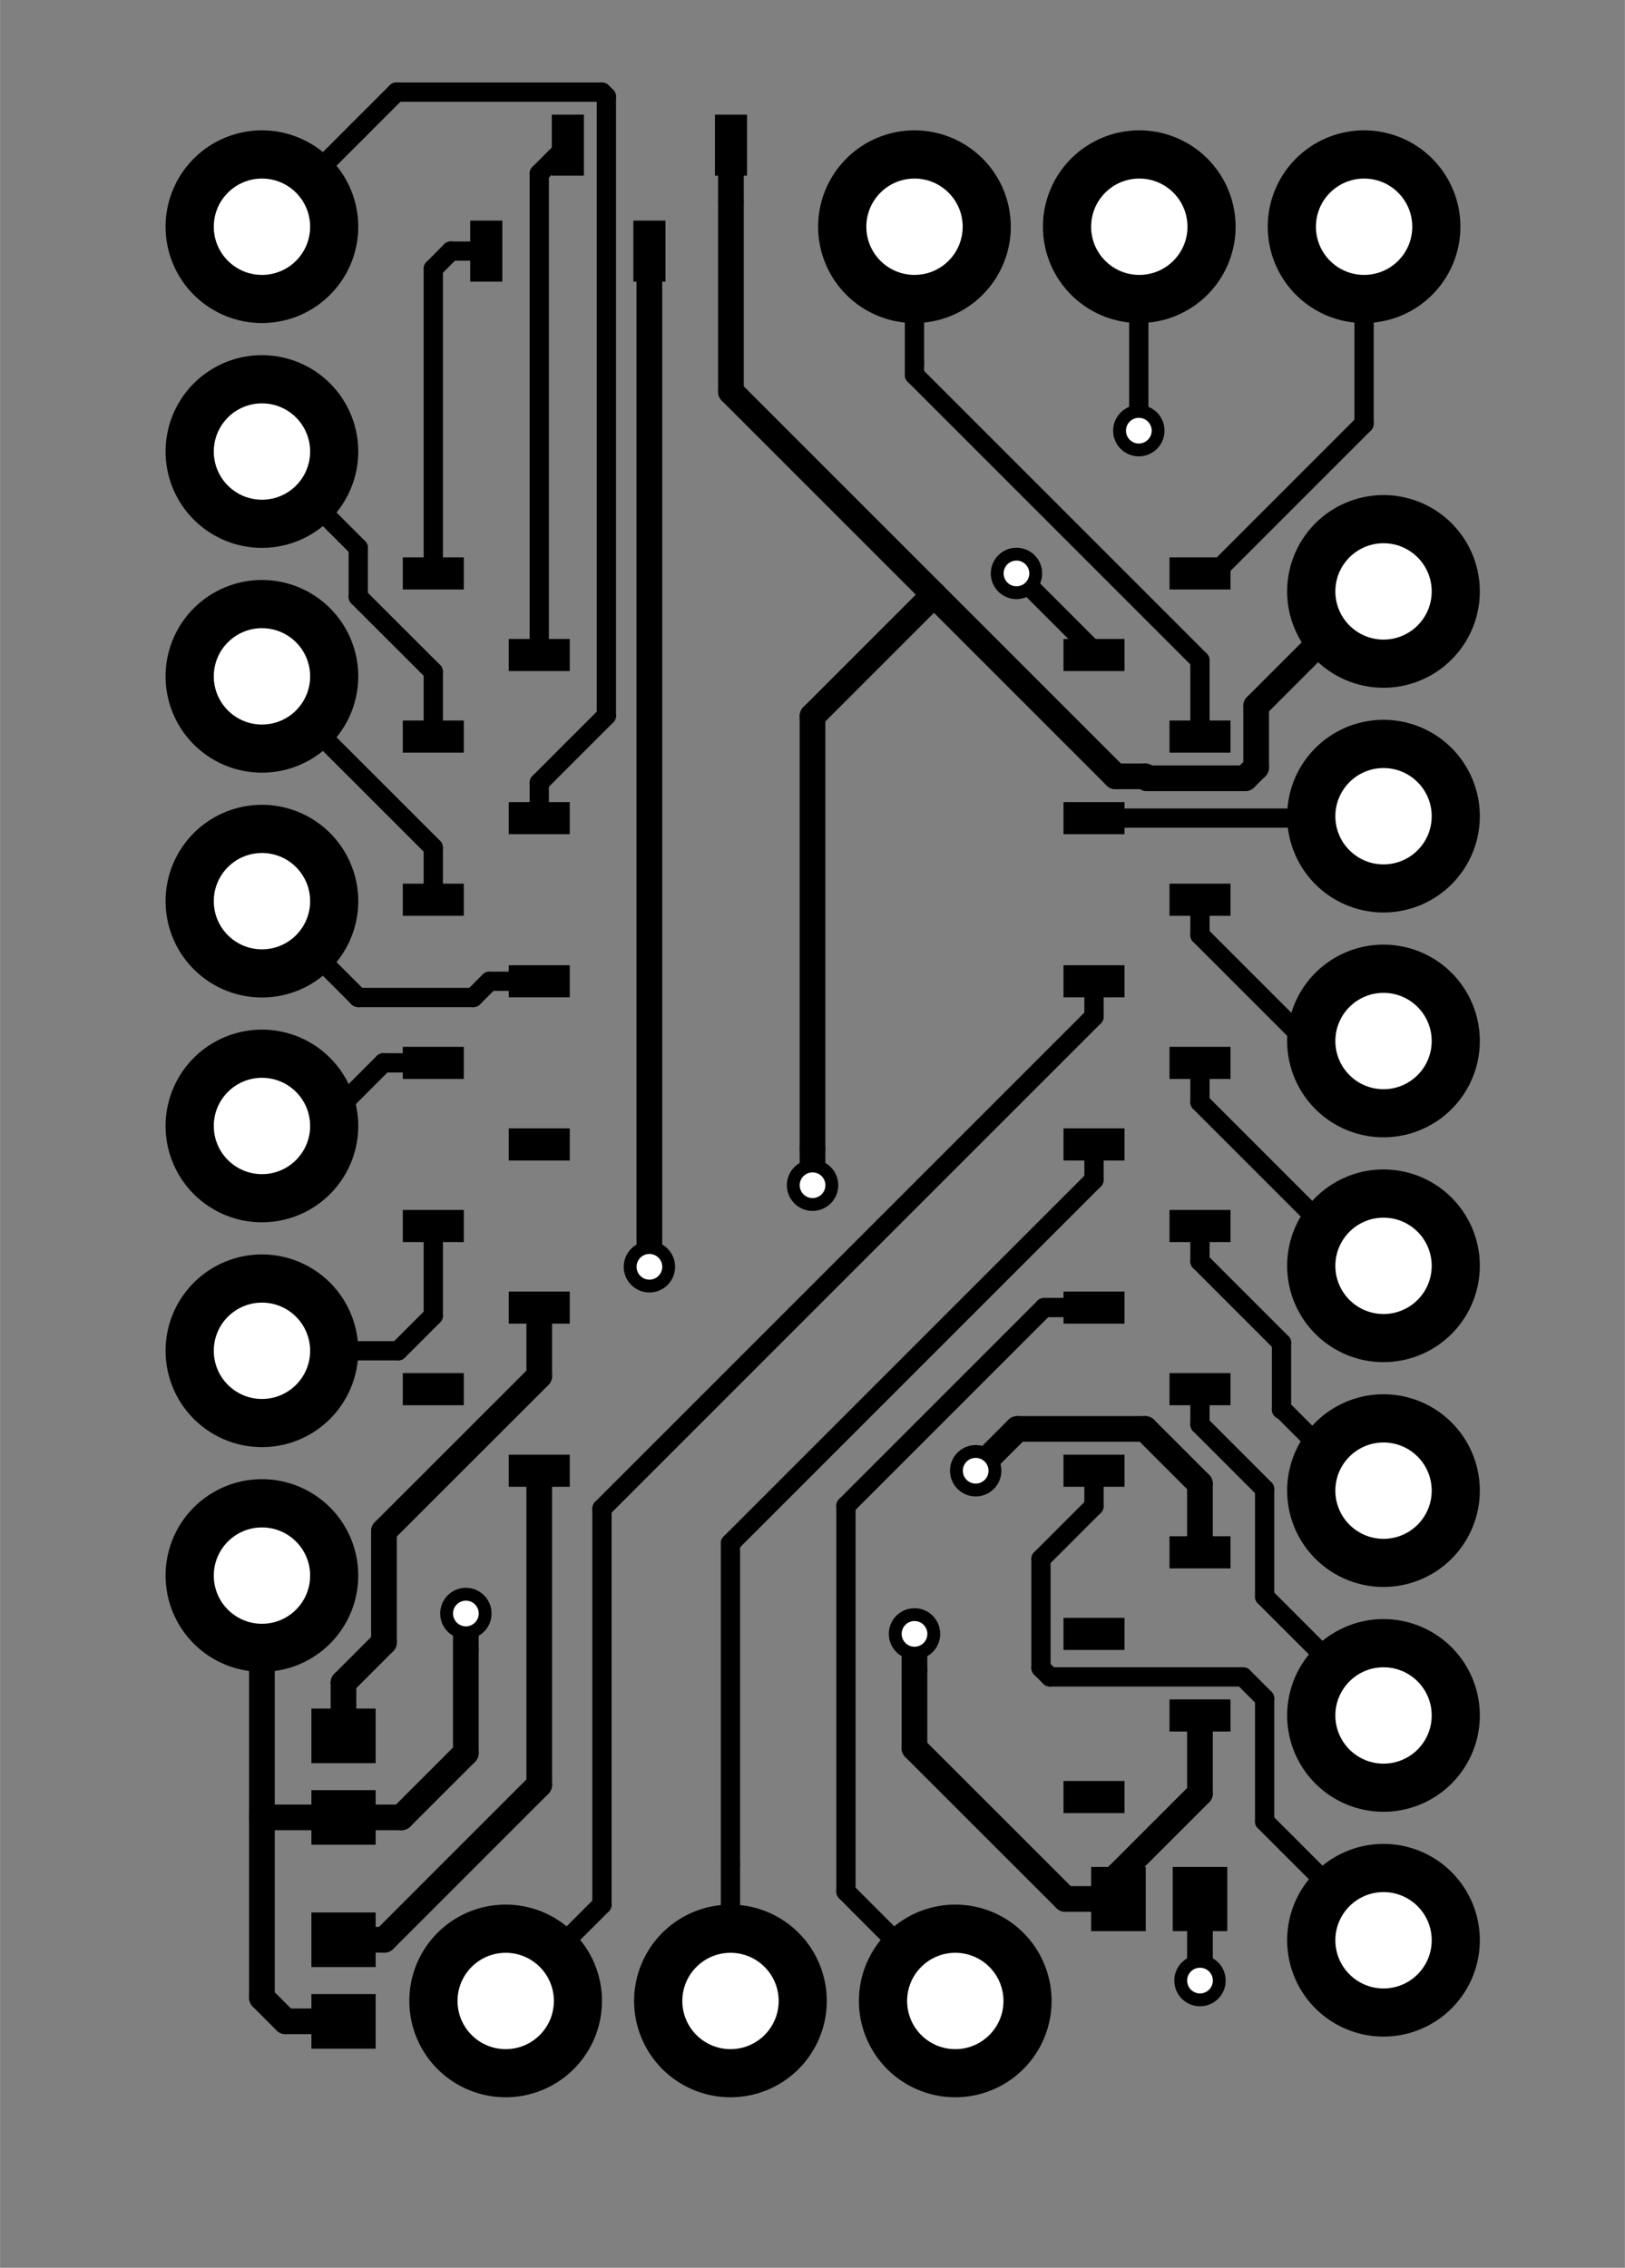 <?xml version="1.0" standalone="no"?>
 <!DOCTYPE svg PUBLIC "-//W3C//DTD SVG 1.1//EN" 
 "http://www.w3.org/Graphics/SVG/1.1/DTD/svg11.dtd"> 
<svg xmlns="http://www.w3.org/2000/svg" version="1.1" 
    width="5.06cm" height="7.061cm" viewBox="0 0 19920 27800 ">
<rect x="0" y="0" width="19920" height="27800" fill="#808080" stroke="none"/>
<title>SVG Picture created as KiCad-Adafruit_ESP32_LiPo_Wearable_Shield-F_Cu.svg date 2020/10/07 15:20:46 </title>
  <desc>Picture generated by PCBNEW </desc>
<g style="fill:#000000; fill-opacity:1;stroke:#000000; stroke-opacity:1;
stroke-linecap:round; stroke-linejoin:round; "
 transform="translate(0 0) scale(1 1)">
</g>
<g style="fill:#000000; fill-opacity:0.0; 
stroke:#000000; stroke-width:-0; stroke-opacity:1; 
stroke-linecap:round; stroke-linejoin:round;">
<g >
</g>
<g style="fill:#000000; fill-opacity:0.0; 
stroke:#000000; stroke-width:0; stroke-opacity:1; 
stroke-linecap:round; stroke-linejoin:round;">
</g>
<g style="fill:#000000; fill-opacity:1.0; 
stroke:#000000; stroke-width:0; stroke-opacity:1; 
stroke-linecap:round; stroke-linejoin:round;">
<path style="fill:#000000; fill-opacity:1.0; 
stroke:#000000; stroke-width:0; stroke-opacity:1; 
stroke-linecap:round; stroke-linejoin:round;fill-rule:evenodd;"
d="M 14336.6,21226.4
14336.6,20832.7
15084.6,20832.7
15084.6,21226.4
Z" /> 
<path style="fill:#000000; fill-opacity:1.0; 
stroke:#000000; stroke-width:0; stroke-opacity:1; 
stroke-linecap:round; stroke-linejoin:round;fill-rule:evenodd;"
d="M 14336.6,19226.4
14336.6,18832.7
15084.6,18832.7
15084.6,19226.4
Z" /> 
<path style="fill:#000000; fill-opacity:1.0; 
stroke:#000000; stroke-width:0; stroke-opacity:1; 
stroke-linecap:round; stroke-linejoin:round;fill-rule:evenodd;"
d="M 14336.6,17226.4
14336.6,16832.7
15084.6,16832.7
15084.6,17226.4
Z" /> 
<path style="fill:#000000; fill-opacity:1.0; 
stroke:#000000; stroke-width:0; stroke-opacity:1; 
stroke-linecap:round; stroke-linejoin:round;fill-rule:evenodd;"
d="M 14336.6,15226.4
14336.6,14832.7
15084.6,14832.7
15084.6,15226.4
Z" /> 
<path style="fill:#000000; fill-opacity:1.0; 
stroke:#000000; stroke-width:0; stroke-opacity:1; 
stroke-linecap:round; stroke-linejoin:round;fill-rule:evenodd;"
d="M 14336.6,13226.4
14336.6,12832.7
15084.6,12832.7
15084.6,13226.4
Z" /> 
<path style="fill:#000000; fill-opacity:1.0; 
stroke:#000000; stroke-width:0; stroke-opacity:1; 
stroke-linecap:round; stroke-linejoin:round;fill-rule:evenodd;"
d="M 14336.6,11226.4
14336.6,10832.7
15084.6,10832.7
15084.6,11226.4
Z" /> 
<path style="fill:#000000; fill-opacity:1.0; 
stroke:#000000; stroke-width:0; stroke-opacity:1; 
stroke-linecap:round; stroke-linejoin:round;fill-rule:evenodd;"
d="M 14336.6,9226.38
14336.6,8832.68
15084.6,8832.68
15084.6,9226.38
Z" /> 
<path style="fill:#000000; fill-opacity:1.0; 
stroke:#000000; stroke-width:0; stroke-opacity:1; 
stroke-linecap:round; stroke-linejoin:round;fill-rule:evenodd;"
d="M 14336.6,7226.38
14336.6,6832.68
15084.6,6832.68
15084.6,7226.38
Z" /> 
<path style="fill:#000000; fill-opacity:1.0; 
stroke:#000000; stroke-width:0; stroke-opacity:1; 
stroke-linecap:round; stroke-linejoin:round;fill-rule:evenodd;"
d="M 13037.4,22226.4
13037.4,21832.7
13785.4,21832.7
13785.4,22226.4
Z" /> 
<path style="fill:#000000; fill-opacity:1.0; 
stroke:#000000; stroke-width:0; stroke-opacity:1; 
stroke-linecap:round; stroke-linejoin:round;fill-rule:evenodd;"
d="M 13037.4,20226.4
13037.4,19832.7
13785.4,19832.7
13785.4,20226.4
Z" /> 
<path style="fill:#000000; fill-opacity:1.0; 
stroke:#000000; stroke-width:0; stroke-opacity:1; 
stroke-linecap:round; stroke-linejoin:round;fill-rule:evenodd;"
d="M 13037.4,18226.4
13037.4,17832.7
13785.4,17832.7
13785.4,18226.4
Z" /> 
<path style="fill:#000000; fill-opacity:1.0; 
stroke:#000000; stroke-width:0; stroke-opacity:1; 
stroke-linecap:round; stroke-linejoin:round;fill-rule:evenodd;"
d="M 13037.4,16226.4
13037.4,15832.7
13785.4,15832.7
13785.4,16226.4
Z" /> 
<path style="fill:#000000; fill-opacity:1.0; 
stroke:#000000; stroke-width:0; stroke-opacity:1; 
stroke-linecap:round; stroke-linejoin:round;fill-rule:evenodd;"
d="M 13037.4,14226.4
13037.4,13832.7
13785.4,13832.7
13785.4,14226.4
Z" /> 
<path style="fill:#000000; fill-opacity:1.0; 
stroke:#000000; stroke-width:0; stroke-opacity:1; 
stroke-linecap:round; stroke-linejoin:round;fill-rule:evenodd;"
d="M 13037.4,12226.4
13037.4,11832.7
13785.4,11832.7
13785.4,12226.4
Z" /> 
<path style="fill:#000000; fill-opacity:1.0; 
stroke:#000000; stroke-width:0; stroke-opacity:1; 
stroke-linecap:round; stroke-linejoin:round;fill-rule:evenodd;"
d="M 13037.4,10226.4
13037.4,9832.68
13785.4,9832.68
13785.4,10226.4
Z" /> 
<path style="fill:#000000; fill-opacity:1.0; 
stroke:#000000; stroke-width:0; stroke-opacity:1; 
stroke-linecap:round; stroke-linejoin:round;fill-rule:evenodd;"
d="M 13037.4,8226.38
13037.4,7832.68
13785.4,7832.68
13785.4,8226.38
Z" /> 
</g>
<g >
</g>
<g style="fill:#000000; fill-opacity:1.0; 
stroke:#000000; stroke-width:0; stroke-opacity:1; 
stroke-linecap:round; stroke-linejoin:round;">
<path style="fill:#000000; fill-opacity:1.0; 
stroke:#000000; stroke-width:0; stroke-opacity:1; 
stroke-linecap:round; stroke-linejoin:round;fill-rule:evenodd;"
d="M 6236.22,18226.4
6236.22,17832.7
6984.25,17832.7
6984.25,18226.4
Z" /> 
<path style="fill:#000000; fill-opacity:1.0; 
stroke:#000000; stroke-width:0; stroke-opacity:1; 
stroke-linecap:round; stroke-linejoin:round;fill-rule:evenodd;"
d="M 6236.22,16226.4
6236.22,15832.7
6984.25,15832.7
6984.25,16226.4
Z" /> 
<path style="fill:#000000; fill-opacity:1.0; 
stroke:#000000; stroke-width:0; stroke-opacity:1; 
stroke-linecap:round; stroke-linejoin:round;fill-rule:evenodd;"
d="M 6236.22,14226.4
6236.22,13832.7
6984.25,13832.7
6984.25,14226.4
Z" /> 
<path style="fill:#000000; fill-opacity:1.0; 
stroke:#000000; stroke-width:0; stroke-opacity:1; 
stroke-linecap:round; stroke-linejoin:round;fill-rule:evenodd;"
d="M 6236.22,12226.4
6236.22,11832.7
6984.25,11832.7
6984.25,12226.4
Z" /> 
<path style="fill:#000000; fill-opacity:1.0; 
stroke:#000000; stroke-width:0; stroke-opacity:1; 
stroke-linecap:round; stroke-linejoin:round;fill-rule:evenodd;"
d="M 6236.22,10226.4
6236.22,9832.68
6984.25,9832.68
6984.25,10226.4
Z" /> 
<path style="fill:#000000; fill-opacity:1.0; 
stroke:#000000; stroke-width:0; stroke-opacity:1; 
stroke-linecap:round; stroke-linejoin:round;fill-rule:evenodd;"
d="M 6236.22,8226.38
6236.22,7832.68
6984.25,7832.68
6984.25,8226.38
Z" /> 
<path style="fill:#000000; fill-opacity:1.0; 
stroke:#000000; stroke-width:0; stroke-opacity:1; 
stroke-linecap:round; stroke-linejoin:round;fill-rule:evenodd;"
d="M 4937.01,17226.4
4937.01,16832.7
5685.04,16832.7
5685.04,17226.4
Z" /> 
<path style="fill:#000000; fill-opacity:1.0; 
stroke:#000000; stroke-width:0; stroke-opacity:1; 
stroke-linecap:round; stroke-linejoin:round;fill-rule:evenodd;"
d="M 4937.01,15226.4
4937.01,14832.7
5685.04,14832.7
5685.04,15226.4
Z" /> 
<path style="fill:#000000; fill-opacity:1.0; 
stroke:#000000; stroke-width:0; stroke-opacity:1; 
stroke-linecap:round; stroke-linejoin:round;fill-rule:evenodd;"
d="M 4937.01,13226.4
4937.01,12832.7
5685.04,12832.7
5685.04,13226.4
Z" /> 
<path style="fill:#000000; fill-opacity:1.0; 
stroke:#000000; stroke-width:0; stroke-opacity:1; 
stroke-linecap:round; stroke-linejoin:round;fill-rule:evenodd;"
d="M 4937.01,11226.4
4937.01,10832.7
5685.04,10832.7
5685.04,11226.4
Z" /> 
<path style="fill:#000000; fill-opacity:1.0; 
stroke:#000000; stroke-width:0; stroke-opacity:1; 
stroke-linecap:round; stroke-linejoin:round;fill-rule:evenodd;"
d="M 4937.01,9226.38
4937.01,8832.68
5685.04,8832.68
5685.04,9226.38
Z" /> 
<path style="fill:#000000; fill-opacity:1.0; 
stroke:#000000; stroke-width:0; stroke-opacity:1; 
stroke-linecap:round; stroke-linejoin:round;fill-rule:evenodd;"
d="M 4937.01,7226.38
4937.01,6832.68
5685.04,6832.68
5685.04,7226.38
Z" /> 
</g>
<g >
</g>
<g style="fill:#000000; fill-opacity:1.0; 
stroke:#000000; stroke-width:0; stroke-opacity:1; 
stroke-linecap:round; stroke-linejoin:round;">
<path style="fill:#000000; fill-opacity:1.0; 
stroke:#000000; stroke-width:0; stroke-opacity:1; 
stroke-linecap:round; stroke-linejoin:round;fill-rule:evenodd;"
d="M 5763.78,2704.72
6157.48,2704.72
6157.48,3452.76
5763.78,3452.76
Z" /> 
<path style="fill:#000000; fill-opacity:1.0; 
stroke:#000000; stroke-width:0; stroke-opacity:1; 
stroke-linecap:round; stroke-linejoin:round;fill-rule:evenodd;"
d="M 7763.78,2704.72
8157.48,2704.72
8157.48,3452.76
7763.78,3452.76
Z" /> 
<path style="fill:#000000; fill-opacity:1.0; 
stroke:#000000; stroke-width:0; stroke-opacity:1; 
stroke-linecap:round; stroke-linejoin:round;fill-rule:evenodd;"
d="M 6763.78,1405.51
7157.48,1405.51
7157.48,2153.54
6763.78,2153.54
Z" /> 
<path style="fill:#000000; fill-opacity:1.0; 
stroke:#000000; stroke-width:0; stroke-opacity:1; 
stroke-linecap:round; stroke-linejoin:round;fill-rule:evenodd;"
d="M 8763.78,1405.51
9157.48,1405.51
9157.48,2153.54
8763.78,2153.54
Z" /> 
</g>
<g >
</g>
<g style="fill:#000000; fill-opacity:1.0; 
stroke:#000000; stroke-width:0; stroke-opacity:1; 
stroke-linecap:round; stroke-linejoin:round;">
</g>
<g style="fill:#000000; fill-opacity:1.0; 
stroke:#000000; stroke-width:2362.2; stroke-opacity:1; 
stroke-linecap:round; stroke-linejoin:round;">
</g>
<g style="fill:#000000; fill-opacity:0.0; 
stroke:#000000; stroke-width:2362.2; stroke-opacity:1; 
stroke-linecap:round; stroke-linejoin:round;">
<path d="M3210 19314
L3210 19314
" />
<path d="M3210 16559
L3210 16559
" />
<path d="M3210 13803
L3210 13803
" />
<path d="M3210 11047
L3210 11047
" />
<path d="M3210 8291
L3210 8291
" />
<path d="M3210 5535
L3210 5535
" />
<path d="M3210 2779
L3210 2779
" />
</g>
<g >
</g>
<g style="fill:#000000; fill-opacity:0.0; 
stroke:#000000; stroke-width:2362.2; stroke-opacity:1; 
stroke-linecap:round; stroke-linejoin:round;">
<path d="M16960 23785
L16960 23785
" />
<path d="M16960 21029
L16960 21029
" />
<path d="M16960 18273
L16960 18273
" />
<path d="M16960 15517
L16960 15517
" />
<path d="M16960 12761
L16960 12761
" />
<path d="M16960 10005
L16960 10005
" />
<path d="M16960 7250
L16960 7250
" />
</g>
<g >
</g>
<g style="fill:#000000; fill-opacity:0.0; 
stroke:#000000; stroke-width:2362.2; stroke-opacity:1; 
stroke-linecap:round; stroke-linejoin:round;">
<path d="M11210 2779
L11210 2779
" />
<path d="M13966 2779
L13966 2779
" />
<path d="M16722 2779
L16722 2779
" />
</g>
<g >
</g>
<g style="fill:#000000; fill-opacity:0.0; 
stroke:#000000; stroke-width:2362.2; stroke-opacity:1; 
stroke-linecap:round; stroke-linejoin:round;">
<path d="M11710 24529
L11710 24529
" />
<path d="M8954 24529
L8954 24529
" />
<path d="M6198 24529
L6198 24529
" />
</g>
<g >
</g>
<g style="fill:#000000; fill-opacity:0.0; 
stroke:#000000; stroke-width:2362.2; stroke-opacity:1; 
stroke-linecap:round; stroke-linejoin:round;">
</g>
<g style="fill:#000000; fill-opacity:0.0; 
stroke:#000000; stroke-width:0; stroke-opacity:1; 
stroke-linecap:round; stroke-linejoin:round;">
</g>
<g style="fill:#000000; fill-opacity:1.0; 
stroke:#000000; stroke-width:0; stroke-opacity:1; 
stroke-linecap:round; stroke-linejoin:round;">
<path style="fill:#000000; fill-opacity:1.0; 
stroke:#000000; stroke-width:0; stroke-opacity:1; 
stroke-linecap:round; stroke-linejoin:round;fill-rule:evenodd;"
d="M 14376,22885.8
15045.3,22885.8
15045.3,23673.2
14376,23673.2
Z" /> 
<path style="fill:#000000; fill-opacity:1.0; 
stroke:#000000; stroke-width:0; stroke-opacity:1; 
stroke-linecap:round; stroke-linejoin:round;fill-rule:evenodd;"
d="M 13376,22885.8
14045.3,22885.8
14045.3,23673.2
13376,23673.2
Z" /> 
</g>
<g >
</g>
<g style="fill:#000000; fill-opacity:1.0; 
stroke:#000000; stroke-width:0; stroke-opacity:1; 
stroke-linecap:round; stroke-linejoin:round;">
<path style="fill:#000000; fill-opacity:1.0; 
stroke:#000000; stroke-width:0; stroke-opacity:1; 
stroke-linecap:round; stroke-linejoin:round;fill-rule:evenodd;"
d="M 4604.33,20944.9
4604.33,21614.2
3816.93,21614.2
3816.93,20944.9
Z" /> 
<path style="fill:#000000; fill-opacity:1.0; 
stroke:#000000; stroke-width:0; stroke-opacity:1; 
stroke-linecap:round; stroke-linejoin:round;fill-rule:evenodd;"
d="M 4604.33,21944.9
4604.33,22614.2
3816.93,22614.2
3816.93,21944.9
Z" /> 
</g>
<g >
</g>
<g style="fill:#000000; fill-opacity:1.0; 
stroke:#000000; stroke-width:0; stroke-opacity:1; 
stroke-linecap:round; stroke-linejoin:round;">
<path style="fill:#000000; fill-opacity:1.0; 
stroke:#000000; stroke-width:0; stroke-opacity:1; 
stroke-linecap:round; stroke-linejoin:round;fill-rule:evenodd;"
d="M 4604.33,24444.9
4604.33,25114.2
3816.93,25114.2
3816.93,24444.9
Z" /> 
<path style="fill:#000000; fill-opacity:1.0; 
stroke:#000000; stroke-width:0; stroke-opacity:1; 
stroke-linecap:round; stroke-linejoin:round;fill-rule:evenodd;"
d="M 4604.33,23444.9
4604.33,24114.2
3816.93,24114.2
3816.93,23444.9
Z" /> 
</g>
<g >
</g>
<g style="fill:#000000; fill-opacity:1.0; 
stroke:#000000; stroke-width:0; stroke-opacity:1; 
stroke-linecap:round; stroke-linejoin:round;">
<circle cx="12460.6" cy="7029.53" r="314.961" /> 
</g>
<g style="fill:#000000; fill-opacity:1.0; 
stroke:#000000; stroke-width:39.37; stroke-opacity:1; 
stroke-linecap:round; stroke-linejoin:round;">
</g>
<g style="fill:#000000; fill-opacity:1.0; 
stroke:#000000; stroke-width:0; stroke-opacity:1; 
stroke-linecap:round; stroke-linejoin:round;">
<circle cx="13960.6" cy="5279.53" r="314.961" /> 
</g>
<g style="fill:#000000; fill-opacity:1.0; 
stroke:#000000; stroke-width:39.37; stroke-opacity:1; 
stroke-linecap:round; stroke-linejoin:round;">
</g>
<g style="fill:#000000; fill-opacity:1.0; 
stroke:#000000; stroke-width:0; stroke-opacity:1; 
stroke-linecap:round; stroke-linejoin:round;">
<circle cx="9960.63" cy="14529.5" r="314.961" /> 
</g>
<g style="fill:#000000; fill-opacity:1.0; 
stroke:#000000; stroke-width:39.37; stroke-opacity:1; 
stroke-linecap:round; stroke-linejoin:round;">
</g>
<g style="fill:#000000; fill-opacity:1.0; 
stroke:#000000; stroke-width:0; stroke-opacity:1; 
stroke-linecap:round; stroke-linejoin:round;">
<circle cx="5710.63" cy="19779.5" r="314.961" /> 
</g>
<g style="fill:#000000; fill-opacity:1.0; 
stroke:#000000; stroke-width:39.37; stroke-opacity:1; 
stroke-linecap:round; stroke-linejoin:round;">
</g>
<g style="fill:#000000; fill-opacity:1.0; 
stroke:#000000; stroke-width:0; stroke-opacity:1; 
stroke-linecap:round; stroke-linejoin:round;">
<circle cx="11960.6" cy="18029.5" r="314.961" /> 
</g>
<g style="fill:#000000; fill-opacity:1.0; 
stroke:#000000; stroke-width:39.37; stroke-opacity:1; 
stroke-linecap:round; stroke-linejoin:round;">
</g>
<g style="fill:#000000; fill-opacity:1.0; 
stroke:#000000; stroke-width:0; stroke-opacity:1; 
stroke-linecap:round; stroke-linejoin:round;">
<circle cx="14710.6" cy="24279.5" r="314.961" /> 
</g>
<g style="fill:#000000; fill-opacity:1.0; 
stroke:#000000; stroke-width:39.37; stroke-opacity:1; 
stroke-linecap:round; stroke-linejoin:round;">
</g>
<g style="fill:#000000; fill-opacity:1.0; 
stroke:#000000; stroke-width:0; stroke-opacity:1; 
stroke-linecap:round; stroke-linejoin:round;">
<circle cx="7960.63" cy="15529.5" r="314.961" /> 
</g>
<g style="fill:#000000; fill-opacity:1.0; 
stroke:#000000; stroke-width:39.37; stroke-opacity:1; 
stroke-linecap:round; stroke-linejoin:round;">
</g>
<g style="fill:#000000; fill-opacity:1.0; 
stroke:#000000; stroke-width:0; stroke-opacity:1; 
stroke-linecap:round; stroke-linejoin:round;">
<circle cx="11210.6" cy="20029.5" r="314.961" /> 
</g>
<g style="fill:#000000; fill-opacity:1.0; 
stroke:#000000; stroke-width:39.37; stroke-opacity:1; 
stroke-linecap:round; stroke-linejoin:round;">
</g>
<g >
</g>
<g style="fill:#000000; fill-opacity:1.0; 
stroke:#000000; stroke-width:39.37; stroke-opacity:1; 
stroke-linecap:round; stroke-linejoin:round;">
</g>
<g style="fill:#000000; fill-opacity:1.0; 
stroke:#000000; stroke-width:314.961; stroke-opacity:1; 
stroke-linecap:round; stroke-linejoin:round;">
</g>
<g style="fill:#000000; fill-opacity:0.0; 
stroke:#000000; stroke-width:314.961; stroke-opacity:1; 
stroke-linecap:round; stroke-linejoin:round;">
<path d="M4710 23779
L4210 23779
" />
<path d="M6610 21879
L4710 23779
" />
<path d="M6610 18029
L6610 21879
" />
</g>
<g style="fill:#000000; fill-opacity:0.0; 
stroke:#000000; stroke-width:236.22; stroke-opacity:1; 
stroke-linecap:round; stroke-linejoin:round;">
<path d="M8954 22859
L8954 24529
" />
<path d="M8954 18919
L8954 22859
" />
<path d="M13411 14462
L8954 18919
" />
<path d="M13411 14029
L13411 14462
" />
<path d="M14710 13511
L16760 15561
" />
<path d="M14710 13029
L14710 13511
" />
<path d="M7379 23348
L6198 24529
" />
<path d="M7379 18494
L7379 23348
" />
<path d="M13411 12462
L7379 18494
" />
<path d="M13411 12029
L13411 12462
" />
<path d="M14710 11462
L16053 12805
" />
<path d="M14710 11029
L14710 11462
" />
<path d="M11210 4449
L11210 2779
" />
<path d="M11210 4596
L11210 4449
" />
<path d="M14710 8096
L11210 4596
" />
<path d="M14710 9029
L14710 8096
" />
<path d="M14887 7029
L14710 7029
" />
<path d="M16722 5194
L14887 7029
" />
<path d="M16722 2779
L16722 5194
" />
<path d="M13411 8029
L13234 8029
" />
<path d="M13411 7980
L12460 7029
" />
<path d="M13411 8029
L13411 7980
" />
<path d="M13960 2785
L13966 2779
" />
<path d="M13960 5279
L13960 2785
" />
<path d="M13411 16029
L12801 16029
" />
<path d="M10370 23188
L10529 23348
" />
<path d="M12801 16029
L10370 18460
" />
<path d="M10529 23348
L11710 24529
" />
<path d="M10370 18460
L10370 23188
" />
<path d="M15722 17279
L16760 18317
" />
<path d="M15710 16462
L15710 17279
" />
<path d="M15710 17279
L15722 17279
" />
<path d="M14710 15462
L15710 16462
" />
<path d="M14710 15029
L14710 15462
" />
<path d="M15779 19848
L16960 21029
" />
<path d="M15503 19572
L15779 19848
" />
<path d="M15503 18255
L15503 19572
" />
<path d="M14710 17462
L15503 18255
" />
<path d="M14710 17029
L14710 17462
" />
<path d="M13411 18029
L13411 18078
" />
<path d="M15779 22604
L16960 23785
" />
<path d="M15503 22328
L15779 22604
" />
<path d="M15503 20822
L15503 22328
" />
<path d="M15238 20557
L15503 20822
" />
<path d="M12872 20557
L15238 20557
" />
<path d="M12761 20446
L12872 20557
" />
<path d="M13411 18462
L12761 19112
" />
<path d="M12761 19112
L12761 20446
" />
<path d="M13411 18029
L13411 18462
" />
</g>
<g style="fill:#000000; fill-opacity:0.0; 
stroke:#000000; stroke-width:314.961; stroke-opacity:1; 
stroke-linecap:round; stroke-linejoin:round;">
<path d="M4210 22279
L4151 22279
" />
<path d="M3210 24488
L3501 24779
" />
<path d="M3501 24779
L4210 24779
" />
<path d="M4210 22279
L3210 22279
" />
<path d="M3210 22279
L3210 24488
" />
<path d="M3210 19314
L3210 22279
" />
<path d="M8960 2468
L8960 1779
" />
<path d="M14061 9541
L14037 9517
" />
<path d="M15264 9541
L14061 9541
" />
<path d="M15399 9406
L15264 9541
" />
<path d="M15399 8655
L15399 9406
" />
<path d="M16760 7294
L15399 8655
" />
<path d="M8960 4801
L8960 2468
" />
<path d="M14037 9517
L13676 9517
" />
<path d="M13676 9517
L11449 7290
" />
<path d="M11449 7290
L8960 4801
" />
<path d="M9960 8779
L9960 14084
" />
<path d="M9960 14084
L9960 14529
" />
<path d="M11449 7290
L9960 8779
" />
<path d="M5710 21488
L5710 20224
" />
<path d="M4210 22279
L4919 22279
" />
<path d="M4919 22279
L5710 21488
" />
<path d="M5710 20224
L5710 19779
" />
<path d="M12472 17517
L11960 18029
" />
<path d="M14037 17517
L12472 17517
" />
<path d="M14710 18190
L14037 17517
" />
<path d="M14710 19029
L14710 18190
" />
<path d="M14710 23279
L14710 24279
" />
<path d="M14710 24279
L14710 24279
" />
<path d="M13710 22984
L13710 23279
" />
<path d="M14710 21984
L13710 22984
" />
<path d="M14710 21029
L14710 21984
" />
<path d="M7960 3078
L7960 15529
" />
<path d="M11210 21429
L11210 20474
" />
<path d="M11210 20474
L11210 20029
" />
<path d="M13061 23279
L11210 21429
" />
<path d="M13710 23279
L13061 23279
" />
</g>
<g style="fill:#000000; fill-opacity:0.0; 
stroke:#000000; stroke-width:236.22; stroke-opacity:1; 
stroke-linecap:round; stroke-linejoin:round;">
<path d="M16740 10029
L16760 10050
" />
<path d="M13411 10029
L16740 10029
" />
<path d="M5527 3078
L5960 3078
" />
<path d="M5311 3295
L5527 3078
" />
<path d="M5311 7029
L5311 3295
" />
<path d="M5311 8235
L4391 7316
" />
<path d="M4391 6716
L3210 5535
" />
<path d="M4391 7316
L4391 6716
" />
<path d="M5311 9029
L5311 8235
" />
<path d="M5311 10391
L3210 8291
" />
<path d="M5311 11029
L5311 10391
" />
<path d="M3927 13803
L3210 13803
" />
<path d="M4700 13029
L3927 13803
" />
<path d="M5311 13029
L4700 13029
" />
<path d="M5311 16128
L4880 16559
" />
<path d="M4880 16559
L3210 16559
" />
<path d="M5311 15029
L5311 16128
" />
<path d="M6610 2129
L6960 1779
" />
<path d="M6610 8029
L6610 2129
" />
<path d="M4391 1598
L3210 2779
" />
<path d="M4860 1129
L4391 1598
" />
<path d="M7377 1129
L4860 1129
" />
<path d="M7433 1185
L7377 1129
" />
<path d="M7433 8773
L7433 1185
" />
<path d="M6610 9596
L7433 8773
" />
<path d="M6610 10029
L6610 9596
" />
<path d="M4391 12228
L3210 11047
" />
<path d="M5801 12228
L4391 12228
" />
<path d="M6000 12029
L5801 12228
" />
<path d="M6610 12029
L6000 12029
" />
</g>
<g style="fill:#000000; fill-opacity:0.0; 
stroke:#000000; stroke-width:314.961; stroke-opacity:1; 
stroke-linecap:round; stroke-linejoin:round;">
<path d="M4706 20133
L4210 20629
" />
<path d="M4210 20629
L4210 21279
" />
<path d="M4706 18771
L4706 20133
" />
<path d="M6610 16868
L4706 18771
" />
<path d="M6610 16029
L6610 16868
" />
</g>
<g >
</g>
</g>
<g style="fill:#FFFFFF; fill-opacity:0.0; 
stroke:#FFFFFF; stroke-width:314.961; stroke-opacity:1; 
stroke-linecap:round; stroke-linejoin:round;">
</g>
<g style="fill:#FFFFFF; fill-opacity:1.0; 
stroke:#FFFFFF; stroke-width:0; stroke-opacity:1; 
stroke-linecap:round; stroke-linejoin:round;">
<circle cx="12460.6" cy="7029.53" r="157.48" /> 
</g>
<g style="fill:#FFFFFF; fill-opacity:1.0; 
stroke:#FFFFFF; stroke-width:39.37; stroke-opacity:1; 
stroke-linecap:round; stroke-linejoin:round;">
</g>
<g style="fill:#FFFFFF; fill-opacity:1.0; 
stroke:#FFFFFF; stroke-width:0; stroke-opacity:1; 
stroke-linecap:round; stroke-linejoin:round;">
<circle cx="13960.6" cy="5279.53" r="157.48" /> 
</g>
<g style="fill:#FFFFFF; fill-opacity:1.0; 
stroke:#FFFFFF; stroke-width:39.37; stroke-opacity:1; 
stroke-linecap:round; stroke-linejoin:round;">
</g>
<g style="fill:#FFFFFF; fill-opacity:1.0; 
stroke:#FFFFFF; stroke-width:0; stroke-opacity:1; 
stroke-linecap:round; stroke-linejoin:round;">
<circle cx="9960.63" cy="14529.5" r="157.48" /> 
</g>
<g style="fill:#FFFFFF; fill-opacity:1.0; 
stroke:#FFFFFF; stroke-width:39.37; stroke-opacity:1; 
stroke-linecap:round; stroke-linejoin:round;">
</g>
<g style="fill:#FFFFFF; fill-opacity:1.0; 
stroke:#FFFFFF; stroke-width:0; stroke-opacity:1; 
stroke-linecap:round; stroke-linejoin:round;">
<circle cx="5710.63" cy="19779.5" r="157.48" /> 
</g>
<g style="fill:#FFFFFF; fill-opacity:1.0; 
stroke:#FFFFFF; stroke-width:39.37; stroke-opacity:1; 
stroke-linecap:round; stroke-linejoin:round;">
</g>
<g style="fill:#FFFFFF; fill-opacity:1.0; 
stroke:#FFFFFF; stroke-width:0; stroke-opacity:1; 
stroke-linecap:round; stroke-linejoin:round;">
<circle cx="11960.6" cy="18029.5" r="157.48" /> 
</g>
<g style="fill:#FFFFFF; fill-opacity:1.0; 
stroke:#FFFFFF; stroke-width:39.37; stroke-opacity:1; 
stroke-linecap:round; stroke-linejoin:round;">
</g>
<g style="fill:#FFFFFF; fill-opacity:1.0; 
stroke:#FFFFFF; stroke-width:0; stroke-opacity:1; 
stroke-linecap:round; stroke-linejoin:round;">
<circle cx="14710.6" cy="24279.5" r="157.48" /> 
</g>
<g style="fill:#FFFFFF; fill-opacity:1.0; 
stroke:#FFFFFF; stroke-width:39.37; stroke-opacity:1; 
stroke-linecap:round; stroke-linejoin:round;">
</g>
<g style="fill:#FFFFFF; fill-opacity:1.0; 
stroke:#FFFFFF; stroke-width:0; stroke-opacity:1; 
stroke-linecap:round; stroke-linejoin:round;">
<circle cx="7960.63" cy="15529.5" r="157.48" /> 
</g>
<g style="fill:#FFFFFF; fill-opacity:1.0; 
stroke:#FFFFFF; stroke-width:39.37; stroke-opacity:1; 
stroke-linecap:round; stroke-linejoin:round;">
</g>
<g style="fill:#FFFFFF; fill-opacity:1.0; 
stroke:#FFFFFF; stroke-width:0; stroke-opacity:1; 
stroke-linecap:round; stroke-linejoin:round;">
<circle cx="11210.6" cy="20029.5" r="157.48" /> 
</g>
<g style="fill:#FFFFFF; fill-opacity:1.0; 
stroke:#FFFFFF; stroke-width:39.37; stroke-opacity:1; 
stroke-linecap:round; stroke-linejoin:round;">
</g>
<g style="fill:#FFFFFF; fill-opacity:1.0; 
stroke:#FFFFFF; stroke-width:0; stroke-opacity:1; 
stroke-linecap:round; stroke-linejoin:round;">
<circle cx="3210.63" cy="19315" r="590.551" /> 
</g>
<g style="fill:#FFFFFF; fill-opacity:1.0; 
stroke:#FFFFFF; stroke-width:39.37; stroke-opacity:1; 
stroke-linecap:round; stroke-linejoin:round;">
</g>
<g style="fill:#FFFFFF; fill-opacity:1.0; 
stroke:#FFFFFF; stroke-width:0; stroke-opacity:1; 
stroke-linecap:round; stroke-linejoin:round;">
<circle cx="3210.63" cy="16559.1" r="590.551" /> 
</g>
<g style="fill:#FFFFFF; fill-opacity:1.0; 
stroke:#FFFFFF; stroke-width:39.37; stroke-opacity:1; 
stroke-linecap:round; stroke-linejoin:round;">
</g>
<g style="fill:#FFFFFF; fill-opacity:1.0; 
stroke:#FFFFFF; stroke-width:0; stroke-opacity:1; 
stroke-linecap:round; stroke-linejoin:round;">
<circle cx="3210.63" cy="13803.1" r="590.551" /> 
</g>
<g style="fill:#FFFFFF; fill-opacity:1.0; 
stroke:#FFFFFF; stroke-width:39.37; stroke-opacity:1; 
stroke-linecap:round; stroke-linejoin:round;">
</g>
<g style="fill:#FFFFFF; fill-opacity:1.0; 
stroke:#FFFFFF; stroke-width:0; stroke-opacity:1; 
stroke-linecap:round; stroke-linejoin:round;">
<circle cx="3210.63" cy="11047.2" r="590.551" /> 
</g>
<g style="fill:#FFFFFF; fill-opacity:1.0; 
stroke:#FFFFFF; stroke-width:39.37; stroke-opacity:1; 
stroke-linecap:round; stroke-linejoin:round;">
</g>
<g style="fill:#FFFFFF; fill-opacity:1.0; 
stroke:#FFFFFF; stroke-width:0; stroke-opacity:1; 
stroke-linecap:round; stroke-linejoin:round;">
<circle cx="3210.63" cy="8291.34" r="590.551" /> 
</g>
<g style="fill:#FFFFFF; fill-opacity:1.0; 
stroke:#FFFFFF; stroke-width:39.37; stroke-opacity:1; 
stroke-linecap:round; stroke-linejoin:round;">
</g>
<g style="fill:#FFFFFF; fill-opacity:1.0; 
stroke:#FFFFFF; stroke-width:0; stroke-opacity:1; 
stroke-linecap:round; stroke-linejoin:round;">
<circle cx="3210.63" cy="5535.43" r="590.551" /> 
</g>
<g style="fill:#FFFFFF; fill-opacity:1.0; 
stroke:#FFFFFF; stroke-width:39.37; stroke-opacity:1; 
stroke-linecap:round; stroke-linejoin:round;">
</g>
<g style="fill:#FFFFFF; fill-opacity:1.0; 
stroke:#FFFFFF; stroke-width:0; stroke-opacity:1; 
stroke-linecap:round; stroke-linejoin:round;">
<circle cx="3210.63" cy="2779.53" r="590.551" /> 
</g>
<g style="fill:#FFFFFF; fill-opacity:1.0; 
stroke:#FFFFFF; stroke-width:39.37; stroke-opacity:1; 
stroke-linecap:round; stroke-linejoin:round;">
</g>
<g style="fill:#FFFFFF; fill-opacity:1.0; 
stroke:#FFFFFF; stroke-width:0; stroke-opacity:1; 
stroke-linecap:round; stroke-linejoin:round;">
<circle cx="16960.6" cy="23785.4" r="590.551" /> 
</g>
<g style="fill:#FFFFFF; fill-opacity:1.0; 
stroke:#FFFFFF; stroke-width:39.37; stroke-opacity:1; 
stroke-linecap:round; stroke-linejoin:round;">
</g>
<g style="fill:#FFFFFF; fill-opacity:1.0; 
stroke:#FFFFFF; stroke-width:0; stroke-opacity:1; 
stroke-linecap:round; stroke-linejoin:round;">
<circle cx="16960.6" cy="21029.5" r="590.551" /> 
</g>
<g style="fill:#FFFFFF; fill-opacity:1.0; 
stroke:#FFFFFF; stroke-width:39.37; stroke-opacity:1; 
stroke-linecap:round; stroke-linejoin:round;">
</g>
<g style="fill:#FFFFFF; fill-opacity:1.0; 
stroke:#FFFFFF; stroke-width:0; stroke-opacity:1; 
stroke-linecap:round; stroke-linejoin:round;">
<circle cx="16960.6" cy="18273.6" r="590.551" /> 
</g>
<g style="fill:#FFFFFF; fill-opacity:1.0; 
stroke:#FFFFFF; stroke-width:39.37; stroke-opacity:1; 
stroke-linecap:round; stroke-linejoin:round;">
</g>
<g style="fill:#FFFFFF; fill-opacity:1.0; 
stroke:#FFFFFF; stroke-width:0; stroke-opacity:1; 
stroke-linecap:round; stroke-linejoin:round;">
<circle cx="16960.6" cy="15517.7" r="590.551" /> 
</g>
<g style="fill:#FFFFFF; fill-opacity:1.0; 
stroke:#FFFFFF; stroke-width:39.37; stroke-opacity:1; 
stroke-linecap:round; stroke-linejoin:round;">
</g>
<g style="fill:#FFFFFF; fill-opacity:1.0; 
stroke:#FFFFFF; stroke-width:0; stroke-opacity:1; 
stroke-linecap:round; stroke-linejoin:round;">
<circle cx="16960.6" cy="12761.8" r="590.551" /> 
</g>
<g style="fill:#FFFFFF; fill-opacity:1.0; 
stroke:#FFFFFF; stroke-width:39.37; stroke-opacity:1; 
stroke-linecap:round; stroke-linejoin:round;">
</g>
<g style="fill:#FFFFFF; fill-opacity:1.0; 
stroke:#FFFFFF; stroke-width:0; stroke-opacity:1; 
stroke-linecap:round; stroke-linejoin:round;">
<circle cx="16960.6" cy="10005.9" r="590.551" /> 
</g>
<g style="fill:#FFFFFF; fill-opacity:1.0; 
stroke:#FFFFFF; stroke-width:39.37; stroke-opacity:1; 
stroke-linecap:round; stroke-linejoin:round;">
</g>
<g style="fill:#FFFFFF; fill-opacity:1.0; 
stroke:#FFFFFF; stroke-width:0; stroke-opacity:1; 
stroke-linecap:round; stroke-linejoin:round;">
<circle cx="16960.6" cy="7250" r="590.551" /> 
</g>
<g style="fill:#FFFFFF; fill-opacity:1.0; 
stroke:#FFFFFF; stroke-width:39.37; stroke-opacity:1; 
stroke-linecap:round; stroke-linejoin:round;">
</g>
<g style="fill:#FFFFFF; fill-opacity:1.0; 
stroke:#FFFFFF; stroke-width:0; stroke-opacity:1; 
stroke-linecap:round; stroke-linejoin:round;">
<circle cx="11210.6" cy="2779.53" r="590.551" /> 
</g>
<g style="fill:#FFFFFF; fill-opacity:1.0; 
stroke:#FFFFFF; stroke-width:39.37; stroke-opacity:1; 
stroke-linecap:round; stroke-linejoin:round;">
</g>
<g style="fill:#FFFFFF; fill-opacity:1.0; 
stroke:#FFFFFF; stroke-width:0; stroke-opacity:1; 
stroke-linecap:round; stroke-linejoin:round;">
<circle cx="13966.5" cy="2779.53" r="590.551" /> 
</g>
<g style="fill:#FFFFFF; fill-opacity:1.0; 
stroke:#FFFFFF; stroke-width:39.37; stroke-opacity:1; 
stroke-linecap:round; stroke-linejoin:round;">
</g>
<g style="fill:#FFFFFF; fill-opacity:1.0; 
stroke:#FFFFFF; stroke-width:0; stroke-opacity:1; 
stroke-linecap:round; stroke-linejoin:round;">
<circle cx="16722.4" cy="2779.53" r="590.551" /> 
</g>
<g style="fill:#FFFFFF; fill-opacity:1.0; 
stroke:#FFFFFF; stroke-width:39.37; stroke-opacity:1; 
stroke-linecap:round; stroke-linejoin:round;">
</g>
<g style="fill:#FFFFFF; fill-opacity:1.0; 
stroke:#FFFFFF; stroke-width:0; stroke-opacity:1; 
stroke-linecap:round; stroke-linejoin:round;">
<circle cx="11710.6" cy="24529.5" r="590.551" /> 
</g>
<g style="fill:#FFFFFF; fill-opacity:1.0; 
stroke:#FFFFFF; stroke-width:39.37; stroke-opacity:1; 
stroke-linecap:round; stroke-linejoin:round;">
</g>
<g style="fill:#FFFFFF; fill-opacity:1.0; 
stroke:#FFFFFF; stroke-width:0; stroke-opacity:1; 
stroke-linecap:round; stroke-linejoin:round;">
<circle cx="8954.72" cy="24529.5" r="590.551" /> 
</g>
<g style="fill:#FFFFFF; fill-opacity:1.0; 
stroke:#FFFFFF; stroke-width:39.37; stroke-opacity:1; 
stroke-linecap:round; stroke-linejoin:round;">
</g>
<g style="fill:#FFFFFF; fill-opacity:1.0; 
stroke:#FFFFFF; stroke-width:0; stroke-opacity:1; 
stroke-linecap:round; stroke-linejoin:round;">
<circle cx="6198.82" cy="24529.5" r="590.551" /> 
</g>
<g style="fill:#FFFFFF; fill-opacity:1.0; 
stroke:#FFFFFF; stroke-width:39.37; stroke-opacity:1; 
stroke-linecap:round; stroke-linejoin:round;">
</g>
<g style="fill:#000000; fill-opacity:1.0; 
stroke:#000000; stroke-width:39.37; stroke-opacity:1; 
stroke-linecap:round; stroke-linejoin:round;">
</g> 
</svg>
